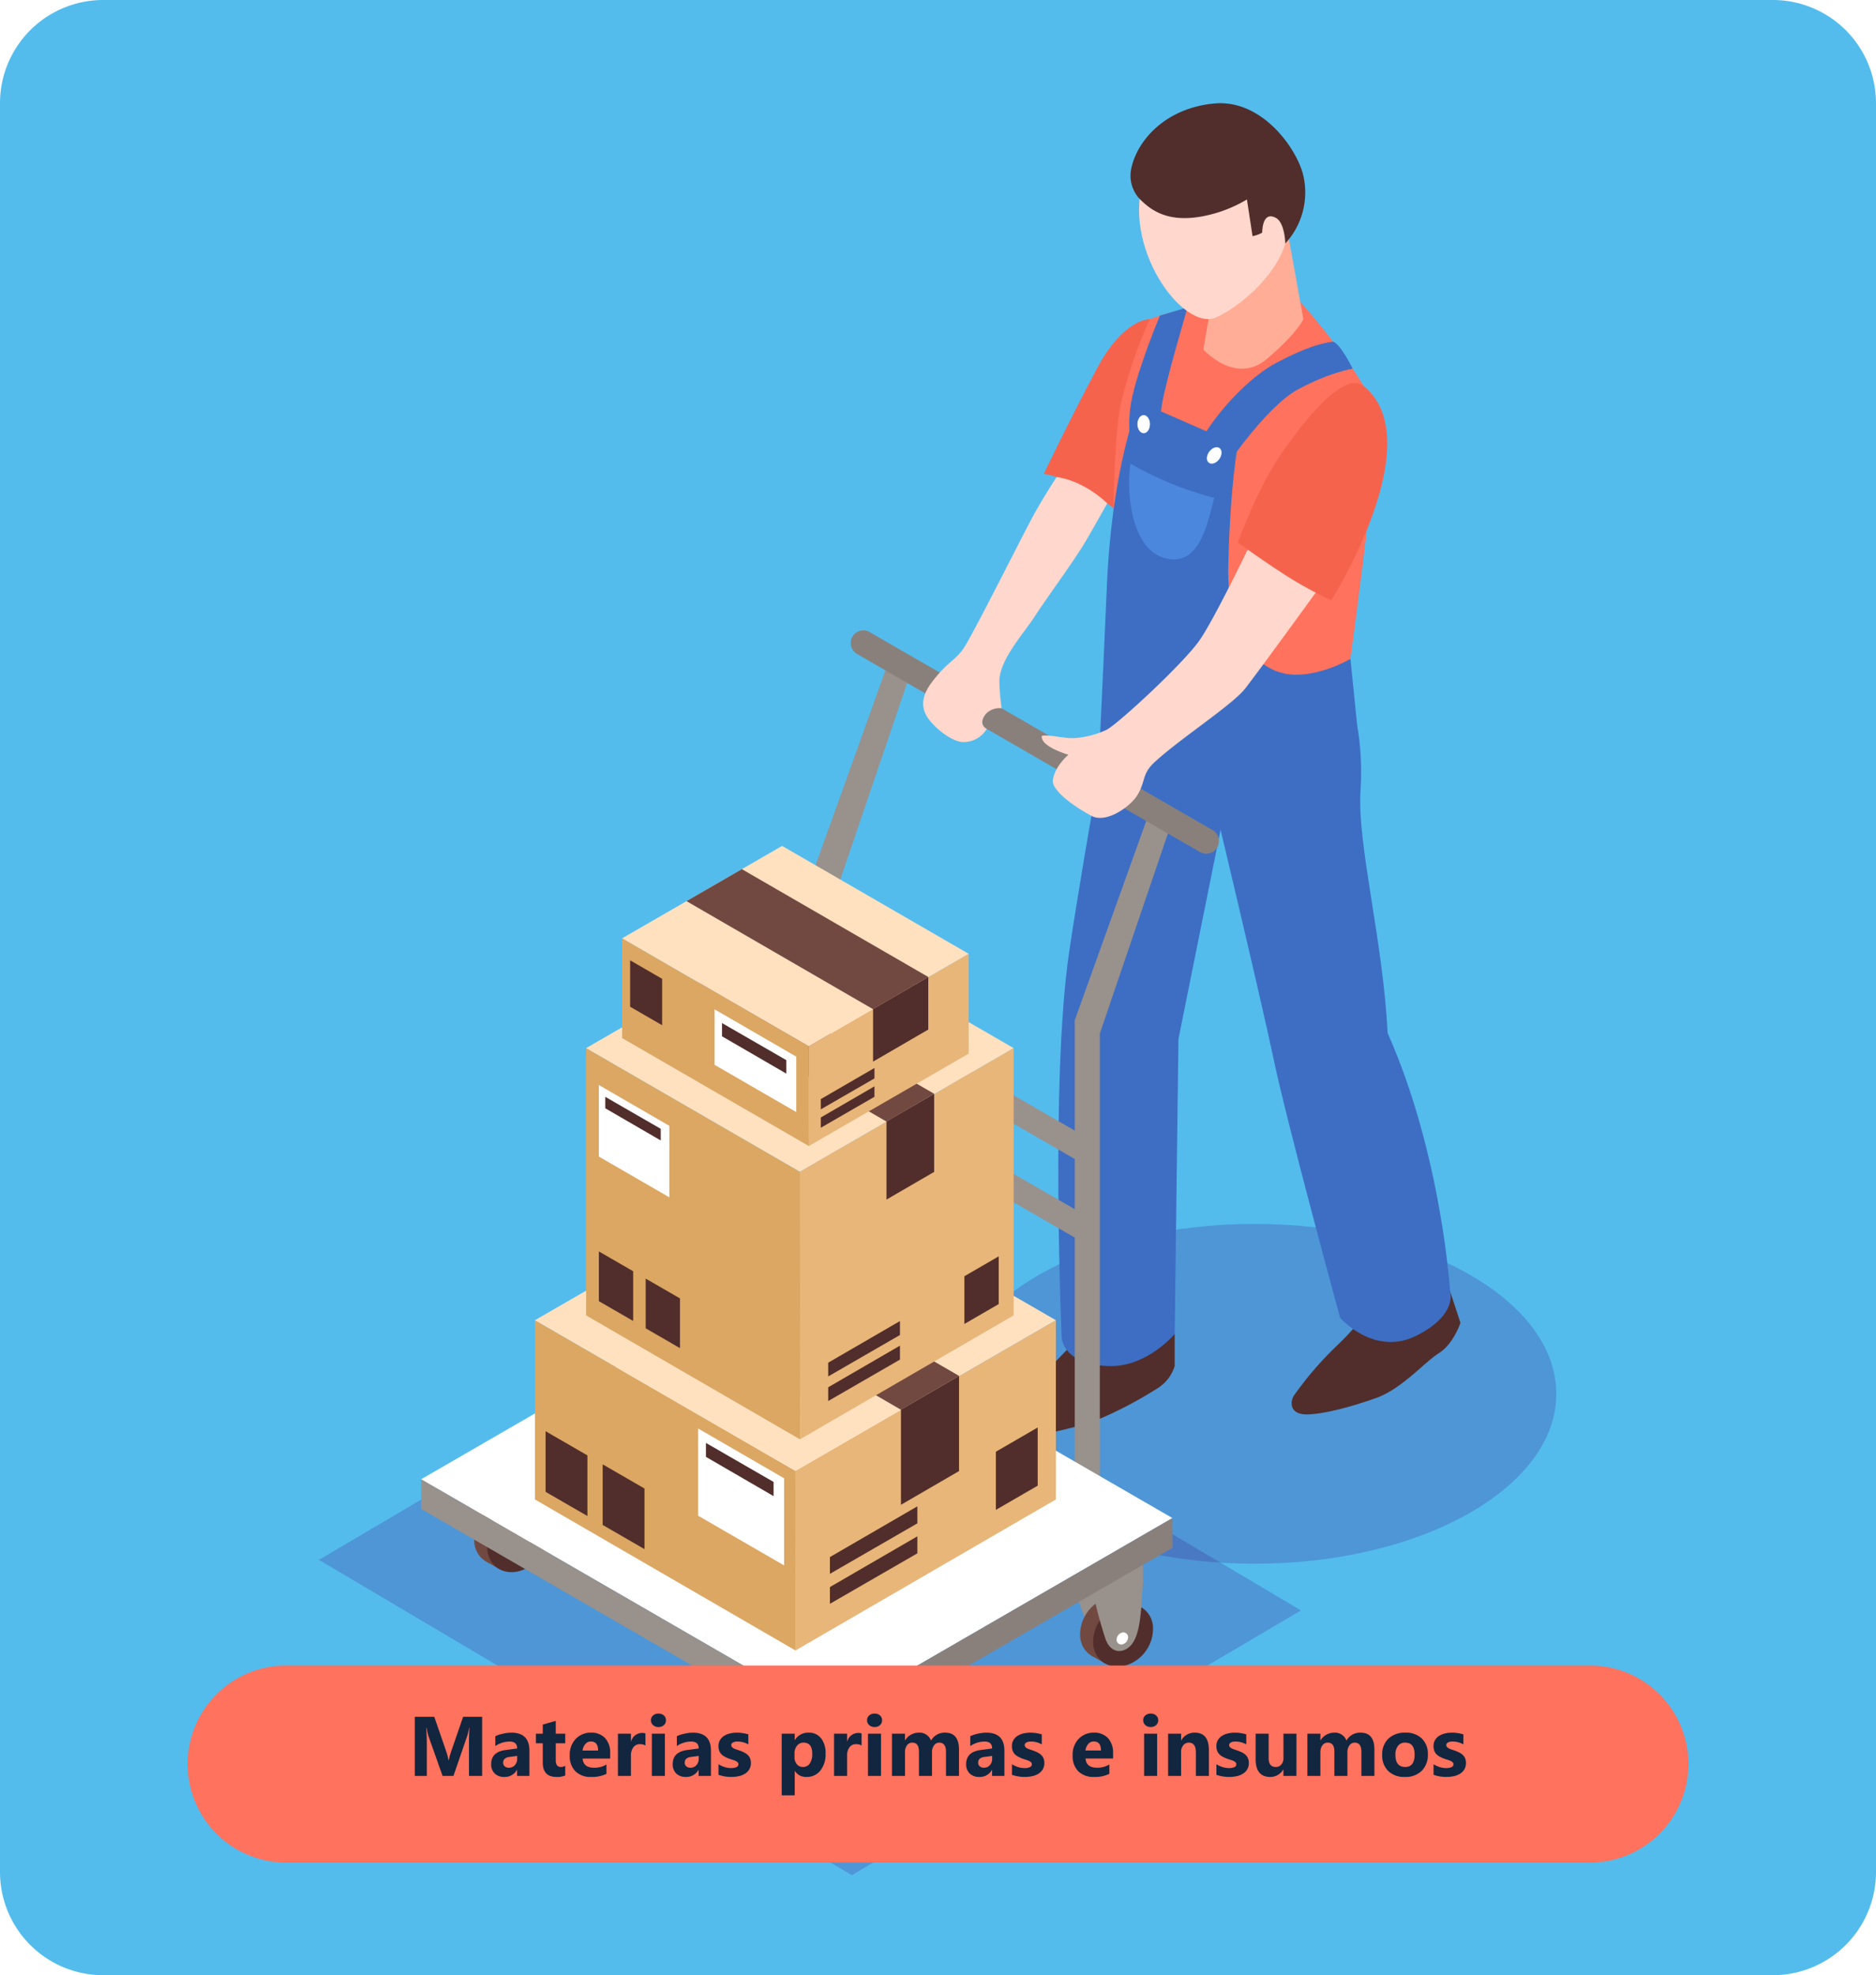 <svg xmlns="http://www.w3.org/2000/svg" xmlns:xlink="http://www.w3.org/1999/xlink" width="400" height="421" viewBox="0 0 400 421">
  <defs>
    <filter id="Trazado_876792" x="31" y="346" width="338" height="60" filterUnits="userSpaceOnUse">
      <feOffset dy="3" input="SourceAlpha"/>
      <feGaussianBlur stdDeviation="3" result="blur"/>
      <feFlood flood-opacity="0.161"/>
      <feComposite operator="in" in2="blur"/>
      <feComposite in="SourceGraphic"/>
    </filter>
  </defs>
  <g id="Grupo_1100056" data-name="Grupo 1100056" transform="translate(-180 -7458.185)">
    <path id="_7056" data-name="7056" d="M22,0H378a22,22,0,0,1,22,22V399a22,22,0,0,1-22,22H22A22,22,0,0,1,0,399V22A22,22,0,0,1,22,0Z" transform="translate(180 7458.185)" fill="#53bced"/>
    <path id="Trazado_876791" data-name="Trazado 876791" d="M64.35,0C99.889,0,128.7,16.215,128.7,36.218S99.889,72.435,64.35,72.435,0,56.22,0,36.218,28.81,0,64.35,0Z" transform="translate(383.134 7719.052)" fill="#401888" opacity="0.23" style="mix-blend-mode: multiply;isolation: isolate"/>
    <path id="Trazado_154107" data-name="Trazado 154107" d="M412.265,335.6l113.626,67.208,95.768-56.433-113.5-67.26Z" transform="translate(-164.266 7455.06)" fill="#401888" opacity="0.23" style="mix-blend-mode: multiply;isolation: isolate"/>
    <g id="Grupo_80907" data-name="Grupo 80907" transform="translate(269.785 7480.185)">
      <g id="Grupo_80891" data-name="Grupo 80891" transform="translate(121.769)">
        <path id="Trazado_154108" data-name="Trazado 154108" d="M449,289.639c-4.191,4.087-5.492,5.263-9.383,9.062-2.275,2.215-.4,4.256,3.929,4.088,3.81-.147,12.431-2,17.253-3.734a87.47,87.47,0,0,0,12.921-6.733,8.561,8.561,0,0,0,3.832-4.849v-6.82l-20.628.876S453.532,285.219,449,289.639Z" transform="translate(-438.641 -18.306)" fill="#512e2b"/>
        <path id="Trazado_154109" data-name="Trazado 154109" d="M466.785,282.935a56.536,56.536,0,0,1-6.7,7.587,73.744,73.744,0,0,0-9.144,10.586c-.849,1.116-1.339,4.3,2.993,4.131,3.8-.147,9.606-1.769,14.434-3.489,5.514-1.959,10.161-7.511,13.372-9.541s4.621-6.515,4.621-6.515l-2.215-6.722Z" transform="translate(-386.522 -25.77)" fill="#512e2b"/>
        <path id="Trazado_154110" data-name="Trazado 154110" d="M511.449,344.67c-.963-19.73-6.515-40.161-5.775-51.656,1.6-25.025-12.192-38.175-12.192-38.175,1.094-8.436-38.022,3.364-38.022,3.364s-8.376,45.337-11.914,69.209c-4.022,27.132-1.584,82.391-1.584,82.391s.506,5.9,10.613,5.856c7.756-.027,13.471-6.82,13.471-6.82l.805-62.884,8.981-44.6s8.648,36.243,11.391,49.251c2.917,13.835,14.1,54.775,14.1,54.775s7.239,8.311,16.225,3.821,7.217-9.508,7.217-9.508S523,370.659,511.449,344.67Z" transform="translate(-427.137 -146.492)" fill="#3d6ec4"/>
        <path id="Trazado_154111" data-name="Trazado 154111" d="M463.332,240.906s-5.6-.278-11.37,10.575-11.3,22.4-11.3,22.4,8.409,1.2,17.552,9.623C470.729,272.2,472.776,246.19,463.332,240.906Z" transform="translate(-429.654 -194.893)" fill="#f6634d"/>
        <path id="Trazado_154112" data-name="Trazado 154112" d="M483.415,240.3s-19.969-1.018-32,3.717c0,0-3.151,6.03-6.036,17.1s-1.856,62.531-1.856,62.531,11.931,8.436,31.894,6.782c11.87-.98,17.928-8.333,17.928-8.333s7.1-50.4,6.134-57.616S483.415,240.3,483.415,240.3Z" transform="translate(-417.739 -198.002)" fill="#ff725d"/>
        <path id="Trazado_154113" data-name="Trazado 154113" d="M476.328,241.787c-2.912.435-5.78,1.235-11.974,4.452s-12.981,11-15.686,15.778c-5.448,9.623.7,12.208,4.692,6.656,0,0,8.7-13.09,15.582-16.758s11.571-4.354,11.571-4.354S478.01,242.386,476.328,241.787Z" transform="translate(-403.647 -190.974)" fill="#3d6ec4"/>
        <path id="Trazado_154114" data-name="Trazado 154114" d="M444.189,262.231c-.68,6.5.615,8.5,3.228,8.724s2.76-4.4,3.532-9.579c.729-4.882,5.508-20.932,5.508-20.932l-5.911,1.774S444.87,255.732,444.189,262.231Z" transform="translate(-414.788 -196.941)" fill="#3d6ec4"/>
        <path id="Trazado_154115" data-name="Trazado 154115" d="M483.355,302.238c-5.513-.6-13.449-5.965-13.024-23.4s2.036-25.466,2.036-25.466L451.3,244.143s-5.726,13.242-6.858,39.22-1.605,34.931-1.605,34.931,22.484,1.377,35.785,0,19.191-5.143,19.191-5.143l-1.442-14.205S489.641,302.924,483.355,302.238Z" transform="translate(-419.987 -180.507)" fill="#3d6ec4"/>
        <path id="Trazado_154116" data-name="Trazado 154116" d="M449.232,248.911l-2.319,13.52s6.885,7.723,13.623,1.949,7.7-8.431,7.7-8.431l-3.32-18.429Z" transform="translate(-401.892 -209.936)" fill="#ffad97"/>
        <path id="Trazado_154117" data-name="Trazado 154117" d="M469.929,236.264c-5.753-4.381-19.381-5.791-24.356,8.289-5.214,14.766,8.148,33.211,15.267,30.076,3.989-1.753,12.371-7.984,14.733-15.762C478.234,250.121,474.4,239.666,469.929,236.264Z" transform="translate(-413.08 -228.971)" fill="#ffd7cc"/>
        <path id="Trazado_154118" data-name="Trazado 154118" d="M461.9,232.511c-10.352.963-16.377,7.81-17.656,13.732a7.27,7.27,0,0,0,1.633,6.482c2.373,2.417,5.829,5.105,12.97,3.93a28.772,28.772,0,0,0,10.025-3.69l1.2,7.821a6.772,6.772,0,0,0,2.052-.751c.12-3.1,1.225-4.06,2.928-3.14,1.921,1.045,2,5.454,2,5.454a16.021,16.021,0,0,0,3.854-14.434C479.679,242.411,472.255,231.548,461.9,232.511Z" transform="translate(-414.558 -232.451)" fill="#512e2b"/>
        <path id="Trazado_154119" data-name="Trazado 154119" d="M445.665,244.665c-.735,0-1.334.866-1.334,1.932s.6,1.937,1.334,1.937S447,247.669,447,246.6,446.4,244.665,445.665,244.665Z" transform="translate(-413.362 -178.188)" fill="#fff"/>
        <path id="Trazado_154120" data-name="Trazado 154120" d="M447.531,246.9c-.621.871-.643,1.921-.044,2.351s1.589.076,2.21-.795.648-1.921.049-2.351S448.157,246.034,447.531,246.9Z" transform="translate(-401.274 -172.601)" fill="#fff"/>
        <path id="Trazado_154121" data-name="Trazado 154121" d="M451.661,266.7c7.048,1.872,8.871-6.433,10.494-12.855a70.644,70.644,0,0,1-17.835-7.282C443.459,250.927,443.895,264.642,451.661,266.7Z" transform="translate(-414.815 -169.738)" fill="#4b87dd"/>
      </g>
      <g id="Grupo_80900" data-name="Grupo 80900" transform="translate(0 112.294)">
        <g id="Grupo_80893" data-name="Grupo 80893" transform="translate(92.335 224.352)">
          <path id="Trazado_154122" data-name="Trazado 154122" d="M444.646,294.308l-11.413,6.5a60.017,60.017,0,0,0,2.351,7.114,3.842,3.842,0,0,0,6.406,1.377c2.03-2.1,2.161-4.6,2.471-9.388C444.853,293.949,444.646,294.308,444.646,294.308Z" transform="translate(-433.233 -294.304)" fill="#99918c"/>
          <g id="Grupo_80892" data-name="Grupo 80892" transform="translate(1.201 8.773)">
            <path id="Trazado_154123" data-name="Trazado 154123" d="M438.947,296.291a8.219,8.219,0,0,0-5.426,8.491c.512,3.472,3.772,5.306,7.277,4.093a8.208,8.208,0,0,0,5.421-8.49C445.706,296.911,442.452,295.077,438.947,296.291Z" transform="translate(-433.454 -295.916)" fill="#724941"/>
            <path id="Trazado_154124" data-name="Trazado 154124" d="M433.891,308.043l3.03,1.744,7.534-12.074-3.272-1.7Z" transform="translate(-431.512 -295.496)" fill="#724941"/>
            <path id="Trazado_154125" data-name="Trazado 154125" d="M439.453,296.584a8.217,8.217,0,0,0-5.421,8.491c.512,3.478,3.766,5.312,7.271,4.1a8.211,8.211,0,0,0,5.421-8.49C446.219,297.2,442.959,295.37,439.453,296.584Z" transform="translate(-431.185 -294.615)" fill="#512e2b"/>
          </g>
          <path id="Trazado_154126" data-name="Trazado 154126" d="M433.965,301.87a91.39,91.39,0,0,0,2.716,10.1c1.23,3.151,3.865,2.868,5.356,1.219,1.85-2.047,2.139-6.422,2.422-11.087a42.344,42.344,0,0,0,.044-7.729Z" transform="translate(-429.981 -294.012)" fill="#99918c"/>
          <path id="Trazado_154127" data-name="Trazado 154127" d="M435.939,297.393a1.582,1.582,0,0,0-1.039,1.627,1,1,0,0,0,1.4.784,1.582,1.582,0,0,0,1.04-1.627A1,1,0,0,0,435.939,297.393Z" transform="translate(-425.881 -280.903)" fill="#fff"/>
        </g>
        <g id="Grupo_80895" data-name="Grupo 80895" transform="translate(10.102 177.104)">
          <path id="Trazado_154128" data-name="Trazado 154128" d="M429.537,285.627l-11.413,6.5a60.037,60.037,0,0,0,2.351,7.114,3.838,3.838,0,0,0,6.4,1.377c2.035-2.1,2.161-4.6,2.476-9.383C429.739,285.268,429.537,285.627,429.537,285.627Z" transform="translate(-418.124 -285.623)" fill="#99918c"/>
          <g id="Grupo_80894" data-name="Grupo 80894" transform="translate(1.2 8.773)">
            <path id="Trazado_154129" data-name="Trazado 154129" d="M423.839,287.61a8.211,8.211,0,0,0-5.426,8.491c.512,3.472,3.766,5.306,7.271,4.093a8.212,8.212,0,0,0,5.426-8.49C430.6,288.23,427.344,286.4,423.839,287.61Z" transform="translate(-418.345 -287.235)" fill="#724941"/>
            <path id="Trazado_154130" data-name="Trazado 154130" d="M418.782,299.362l3.029,1.744,7.534-12.074-3.271-1.7Z" transform="translate(-416.402 -286.815)" fill="#724941"/>
            <path id="Trazado_154131" data-name="Trazado 154131" d="M424.345,287.9a8.212,8.212,0,0,0-5.421,8.491c.512,3.478,3.766,5.312,7.271,4.093A8.206,8.206,0,0,0,431.616,292C431.1,288.521,427.849,286.693,424.345,287.9Z" transform="translate(-416.074 -285.932)" fill="#512e2b"/>
          </g>
          <path id="Trazado_154132" data-name="Trazado 154132" d="M418.855,293.189a92.96,92.96,0,0,0,2.716,10.1c1.235,3.146,3.87,2.863,5.356,1.214,1.856-2.046,2.139-6.422,2.427-11.087a42.35,42.35,0,0,0,.044-7.729Z" transform="translate(-414.876 -285.331)" fill="#99918c"/>
          <path id="Trazado_154133" data-name="Trazado 154133" d="M420.831,288.712a1.575,1.575,0,0,0-1.04,1.627,1,1,0,0,0,1.393.784,1.569,1.569,0,0,0,1.04-1.628A1,1,0,0,0,420.831,288.712Z" transform="translate(-410.773 -272.222)" fill="#fff"/>
        </g>
        <g id="Grupo_80897" data-name="Grupo 80897" transform="translate(139.284 197.236)">
          <path id="Trazado_154134" data-name="Trazado 154134" d="M453.272,289.326l-11.413,6.5a60.027,60.027,0,0,0,2.351,7.114,3.836,3.836,0,0,0,6.4,1.377c2.036-2.1,2.161-4.6,2.476-9.383C453.474,288.967,453.272,289.326,453.272,289.326Z" transform="translate(-441.859 -289.322)" fill="#99918c"/>
          <g id="Grupo_80896" data-name="Grupo 80896" transform="translate(1.2 8.773)">
            <path id="Trazado_154135" data-name="Trazado 154135" d="M447.569,291.309a8.212,8.212,0,0,0-5.421,8.491c.512,3.478,3.766,5.307,7.272,4.093a8.219,8.219,0,0,0,5.426-8.491C454.334,291.929,451.074,290.1,447.569,291.309Z" transform="translate(-442.08 -290.934)" fill="#724941"/>
            <path id="Trazado_154136" data-name="Trazado 154136" d="M442.517,303.061l3.029,1.744,7.534-12.074-3.271-1.7Z" transform="translate(-440.138 -290.513)" fill="#724941"/>
            <path id="Trazado_154137" data-name="Trazado 154137" d="M448.08,291.6a8.208,8.208,0,0,0-5.421,8.491c.512,3.472,3.766,5.307,7.271,4.093a8.209,8.209,0,0,0,5.421-8.491C454.839,292.223,451.585,290.389,448.08,291.6Z" transform="translate(-439.809 -289.628)" fill="#512e2b"/>
          </g>
          <path id="Trazado_154138" data-name="Trazado 154138" d="M442.59,296.883a91.713,91.713,0,0,0,2.716,10.1c1.236,3.146,3.865,2.863,5.356,1.214,1.851-2.046,2.139-6.422,2.422-11.087a42.065,42.065,0,0,0,.049-7.723Z" transform="translate(-438.612 -289.026)" fill="#99918c"/>
          <path id="Trazado_154139" data-name="Trazado 154139" d="M444.566,292.411a1.58,1.58,0,0,0-1.04,1.627,1,1,0,0,0,1.393.784,1.566,1.566,0,0,0,1.039-1.627A1,1,0,0,0,444.566,292.411Z" transform="translate(-434.508 -275.921)" fill="#fff"/>
        </g>
        <g id="Grupo_80898" data-name="Grupo 80898" transform="translate(84.103 7.86)">
          <path id="Trazado_154140" data-name="Trazado 154140" d="M431.721,296.8V403.321l5.347-2.546V299.635L451.649,256.8l-4.761-2.277Z" transform="translate(-431.721 -254.527)" fill="#99918c"/>
          <path id="Trazado_154141" data-name="Trazado 154141" d="M441.876,304.575V411.1l5.347-2.547V307.413l15.484-45.478-4.912-1.723Z" transform="translate(-386.605 -229.272)" fill="#99918c"/>
        </g>
        <g id="Grupo_80899" data-name="Grupo 80899" transform="translate(0 138.847)">
          <path id="Trazado_154142" data-name="Trazado 154142" d="M416.268,320.755l87.265,50.429,72.94-42.16-87.257-50.43Z" transform="translate(-416.268 -278.594)" fill="#fff"/>
          <path id="Trazado_154143" data-name="Trazado 154143" d="M432.3,336.328l72.94-42.135V287.86L432.3,330.02Z" transform="translate(-345.036 -237.43)" fill="#89807c"/>
          <path id="Trazado_154144" data-name="Trazado 154144" d="M416.268,292.652l87.265,50.425v-6.308l-87.265-50.429Z" transform="translate(-416.268 -244.179)" fill="#99918c"/>
        </g>
        <path id="Trazado_154145" data-name="Trazado 154145" d="M432.3,276.3l54.218,31.257V301.5L432.3,270.242Z" transform="translate(-345.036 -176.853)" fill="#99918c"/>
        <path id="Trazado_154146" data-name="Trazado 154146" d="M432.3,273.223l54.218,31.255v-6.057L432.3,267.165Z" transform="translate(-345.036 -190.523)" fill="#99918c"/>
        <path id="Trazado_154147" data-name="Trazado 154147" d="M510.492,295.8l-60.8-35.1-.016-.005-12.562-7.255a2.7,2.7,0,0,0-2.694,4.67l60.8,35.1.016.006,12.562,7.255a2.7,2.7,0,0,0,2.694-4.67Z" transform="translate(-341.595 -253.083)" fill="#89807c"/>
      </g>
      <path id="Trazado_154148" data-name="Trazado 154148" d="M485.694,249.711s-8.175,17.188-11.56,21.978-16.867,17.335-19.691,18.929a19.251,19.251,0,0,1-7.141,1.807c-2.433.022-4.964-.789-6.694-.517-.446,2.319,5.66,4.044,5.66,4.044s-3,2.5-3.326,5.5c-.2,1.91,3.75,5.121,8.224,7.527,3.129,1.687,8.289-1.91,9.813-4.43,1.775-2.923.909-4.463,3.641-6.994,5.421-5.029,16.627-12.213,19.371-15.756,3.859-5,16.856-22.952,16.856-22.952S496.356,247.452,485.694,249.711Z" transform="translate(-308.241 -157.088)" fill="#ffd7cc"/>
      <path id="Trazado_154149" data-name="Trazado 154149" d="M459.692,254.83c-2.3,4.115-13.422,26.435-15.256,28.96s-3.472,2.8-6.705,7.119-1.508,7.048.577,9.144,4.539,3.478,6.079,3.521a5.766,5.766,0,0,0,5.111-2.8s-2.014-.914-.18-3.211a3.985,3.985,0,0,1,3.347-1.187,52.911,52.911,0,0,1-.479-5.693c-.016-4.61,5.094-10.1,7.62-14s8.245-11.631,10.668-15.718c1.535-2.591,4.708-8.262,4.708-8.262s-4.594-4.708-10.782-5.611C464.4,247.091,461.983,250.716,459.692,254.83Z" transform="translate(-328.888 -167.41)" fill="#ffd7cc"/>
      <path id="Trazado_154150" data-name="Trazado 154150" d="M456.935,259.389c-4.811,7.217-8.67,18.021-8.67,18.021s5.8,4.212,10.989,7.484a84.012,84.012,0,0,0,8.948,4.822s21.384-33.984,6.852-45.691C470.814,240.612,461.746,252.167,456.935,259.389Z" transform="translate(-274.116 -183.769)" fill="#f6634d"/>
      <g id="Grupo_80902" data-name="Grupo 80902" transform="translate(24.272 227.297)">
        <path id="Trazado_154151" data-name="Trazado 154151" d="M430.951,350.5l55.52-32.186v-38.2l-55.539,32.107Z" transform="translate(-375.392 -248.009)" fill="#e8b679"/>
        <path id="Trazado_154152" data-name="Trazado 154152" d="M420.728,280.112v38.2L476.286,350.5l-.019-38.284Z" transform="translate(-420.728 -248.009)" fill="#dba763"/>
        <path id="Trazado_154153" data-name="Trazado 154153" d="M420.728,306.313l55.54,32.107,55.539-32.107-55.52-32.1Z" transform="translate(-420.728 -274.213)" fill="#ffe1c0"/>
        <g id="Grupo_80901" data-name="Grupo 80901" transform="translate(2.275 11.896)">
          <path id="Trazado_154154" data-name="Trazado 154154" d="M435.067,309.771l12.385-7.19V282.29l-12.385,7.2Z" transform="translate(-359.296 -250.225)" fill="#512e2b"/>
          <path id="Trazado_154155" data-name="Trazado 154155" d="M424.872,283.571l55.487,32.114,12.385-7.22L437.284,276.4Z" transform="translate(-404.588 -276.399)" fill="#724941"/>
          <path id="Trazado_154156" data-name="Trazado 154156" d="M432.284,302.96,450.929,292.2v-3.624l-18.645,10.813Z" transform="translate(-371.661 -222.31)" fill="#512e2b"/>
          <path id="Trazado_154157" data-name="Trazado 154157" d="M432.284,301.786l18.645-10.762V287.4l-18.645,10.813Z" transform="translate(-371.661 -227.526)" fill="#512e2b"/>
          <path id="Trazado_154158" data-name="Trazado 154158" d="M438.785,301.877l8.917-5.164v-12.4l-8.917,5.167Z" transform="translate(-342.778 -241.246)" fill="#512e2b"/>
          <path id="Trazado_154159" data-name="Trazado 154159" d="M421.145,297.377l8.917,5.153V289.61l-8.917-5.151Z" transform="translate(-421.145 -240.593)" fill="#512e2b"/>
          <path id="Trazado_154160" data-name="Trazado 154160" d="M423.381,298.673l8.916,5.153v-12.92l-8.916-5.151Z" transform="translate(-411.213 -234.833)" fill="#512e2b"/>
          <path id="Trazado_154161" data-name="Trazado 154161" d="M427.122,302.941l18.327,10.59V294.964l-18.327-10.612Z" transform="translate(-394.595 -241.065)" fill="#fff"/>
          <path id="Trazado_154162" data-name="Trazado 154162" d="M427.427,287.889l14.418,8.363V293.23l-14.418-8.313Z" transform="translate(-393.238 -238.557)" fill="#512e2b"/>
        </g>
      </g>
      <g id="Grupo_80904" data-name="Grupo 80904" transform="translate(35.192 175.061)">
        <path id="Trazado_154163" data-name="Trazado 154163" d="M431.124,352.839l45.558-26.411V269.455L431.107,295.8Z" transform="translate(-385.533 -243.115)" fill="#e8b679"/>
        <path id="Trazado_154164" data-name="Trazado 154164" d="M422.734,269.455v56.973l45.59,26.411-.016-57.037Z" transform="translate(-422.734 -243.115)" fill="#dba763"/>
        <path id="Trazado_154165" data-name="Trazado 154165" d="M422.734,290.955,468.308,317.3l45.574-26.346-45.558-26.34Z" transform="translate(-422.734 -264.616)" fill="#ffe1c0"/>
        <g id="Grupo_80903" data-name="Grupo 80903" transform="translate(2.71 9.762)">
          <path id="Trazado_154166" data-name="Trazado 154166" d="M434.5,293.794l10.163-5.9V271.243L434.5,277.149Z" transform="translate(-373.168 -244.933)" fill="#512e2b"/>
          <path id="Trazado_154167" data-name="Trazado 154167" d="M426.135,272.294l45.532,26.351,10.163-5.925-45.51-26.311Z" transform="translate(-410.334 -266.409)" fill="#724941"/>
          <path id="Trazado_154168" data-name="Trazado 154168" d="M432.217,292.912l15.3-8.831v-2.974l-15.3,8.873Z" transform="translate(-383.315 -201.112)" fill="#512e2b"/>
          <path id="Trazado_154169" data-name="Trazado 154169" d="M432.217,291.949l15.3-8.831v-2.974l-15.3,8.873Z" transform="translate(-383.315 -205.392)" fill="#512e2b"/>
          <path id="Trazado_154170" data-name="Trazado 154170" d="M437.552,292.023l7.318-4.238V277.61l-7.318,4.24Z" transform="translate(-359.614 -216.65)" fill="#512e2b"/>
          <path id="Trazado_154171" data-name="Trazado 154171" d="M423.232,288.017l7.316,4.228v-10.6l-7.316-4.227Z" transform="translate(-423.232 -217.509)" fill="#512e2b"/>
          <path id="Trazado_154172" data-name="Trazado 154172" d="M425.066,289.08l7.317,4.229v-10.6l-7.317-4.227Z" transform="translate(-415.082 -212.782)" fill="#512e2b"/>
          <path id="Trazado_154173" data-name="Trazado 154173" d="M423.232,286.153l15.038,8.69V279.608L423.232,270.9Z" transform="translate(-423.232 -246.46)" fill="#fff"/>
          <path id="Trazado_154174" data-name="Trazado 154174" d="M423.482,273.8l11.832,6.863v-2.48l-11.832-6.822Z" transform="translate(-422.118 -244.402)" fill="#512e2b"/>
        </g>
      </g>
      <g id="Grupo_80906" data-name="Grupo 80906" transform="translate(42.866 158.297)">
        <path id="Trazado_154175" data-name="Trazado 154175" d="M431.469,306.734l34.076-19.694V265.762l-34.088,19.706Z" transform="translate(-391.654 -242.76)" fill="#e8b679"/>
        <path id="Trazado_154176" data-name="Trazado 154176" d="M424.144,265.155v21.267l39.815,23.008-.012-21.267Z" transform="translate(-424.144 -245.455)" fill="#dba763"/>
        <path id="Trazado_154177" data-name="Trazado 154177" d="M424.144,281.235l39.8,23.008,34.088-19.706-39.779-23Z" transform="translate(-424.144 -261.535)" fill="#ffe1c0"/>
        <g id="Grupo_80905" data-name="Grupo 80905" transform="translate(1.703 24.389)">
          <path id="Trazado_154178" data-name="Trazado 154178" d="M431.926,279.782l11.444-6.605v-2.225l-11.444,6.637Z" transform="translate(-391.273 -244.088)" fill="#512e2b"/>
          <path id="Trazado_154179" data-name="Trazado 154179" d="M431.926,279.061l11.444-6.6v-2.225l-11.444,6.637Z" transform="translate(-391.273 -247.289)" fill="#512e2b"/>
          <path id="Trazado_154180" data-name="Trazado 154180" d="M424.457,275.907l6.827,3.945V269.96l-6.827-3.944Z" transform="translate(-424.457 -266.016)" fill="#512e2b"/>
        </g>
        <path id="Trazado_154181" data-name="Trazado 154181" d="M427.766,279.764l17.42,10.067V278.024l-17.42-10.087Z" transform="translate(-408.053 -233.099)" fill="#fff"/>
        <path id="Trazado_154182" data-name="Trazado 154182" d="M428.057,271.3l13.705,7.95v-2.873l-13.705-7.9Z" transform="translate(-406.762 -230.715)" fill="#512e2b"/>
        <path id="Trazado_154183" data-name="Trazado 154183" d="M433.974,284.71l11.773-6.834V266.669l-11.773,6.84Z" transform="translate(-380.471 -238.728)" fill="#512e2b"/>
        <path id="Trazado_154184" data-name="Trazado 154184" d="M426.665,269.263l39.78,23.03,11.773-6.864-39.748-22.983Z" transform="translate(-412.942 -257.489)" fill="#724941"/>
      </g>
    </g>
    <g transform="matrix(1, 0, 0, 1, 180, 7458.18)" filter="url(#Trazado_876792)">
      <path id="Trazado_876792-2" data-name="Trazado 876792" d="M21,0H299a21,21,0,0,1,0,42H21A21,21,0,0,1,21,0Z" transform="translate(40 352)" fill="#ff725d"/>
    </g>
    <path id="Trazado_876793" data-name="Trazado 876793" d="M-97.2,0H-100V-7.541q0-1.222.105-2.7h-.07a13.277,13.277,0,0,1-.4,1.67L-103.315,0h-2.32l-3.006-8.481a16.5,16.5,0,0,1-.4-1.758h-.079Q-109-8.376-109-6.97V0h-2.558V-12.6h4.157l2.575,7.471a10.519,10.519,0,0,1,.448,1.8h.053a18.143,18.143,0,0,1,.5-1.819l2.575-7.453H-97.2Zm10.081,0h-2.628V-1.292h-.035A2.933,2.933,0,0,1-92.461.22a2.8,2.8,0,0,1-2.061-.743A2.661,2.661,0,0,1-95.273-2.5q0-2.619,3.1-3.023l2.443-.325q0-1.477-1.6-1.477a5.46,5.46,0,0,0-3.059.958V-8.464A6.881,6.881,0,0,1-92.8-8.991a8.339,8.339,0,0,1,1.833-.229q3.85,0,3.85,3.841Zm-2.61-3.656v-.606l-1.635.211q-1.354.176-1.354,1.222a1.01,1.01,0,0,0,.33.778,1.266,1.266,0,0,0,.892.3A1.644,1.644,0,0,0-90.22-2.29,1.952,1.952,0,0,0-89.728-3.656ZM-79.479-.105A4.105,4.105,0,0,1-81.334.22q-2.936,0-2.936-3.05V-6.952h-1.459V-9h1.459v-1.942l2.769-.791V-9h2.021v2.048H-81.5v3.639q0,1.406,1.116,1.406a1.882,1.882,0,0,0,.905-.255Zm9.58-3.6h-5.871q.141,1.96,2.47,1.96a4.822,4.822,0,0,0,2.61-.7v2A6.858,6.858,0,0,1-73.934.22,4.565,4.565,0,0,1-77.317-.989a4.566,4.566,0,0,1-1.2-3.371,4.816,4.816,0,0,1,1.3-3.551,4.334,4.334,0,0,1,3.2-1.31,3.933,3.933,0,0,1,3.045,1.169A4.5,4.5,0,0,1-69.9-4.878Zm-2.575-1.705q0-1.934-1.564-1.934a1.494,1.494,0,0,0-1.156.554,2.513,2.513,0,0,0-.593,1.38Zm10.1-1.081a2.409,2.409,0,0,0-1.169-.272A1.684,1.684,0,0,0-64.96-6.1,2.9,2.9,0,0,0-65.47-4.3V0h-2.777V-9h2.777v1.67h.035a2.4,2.4,0,0,1,2.373-1.828,1.788,1.788,0,0,1,.686.105Zm2.769-3.929a1.622,1.622,0,0,1-1.151-.417,1.345,1.345,0,0,1-.448-1.024,1.3,1.3,0,0,1,.448-1.02,1.676,1.676,0,0,1,1.151-.4,1.672,1.672,0,0,1,1.156.4,1.3,1.3,0,0,1,.444,1.02,1.34,1.34,0,0,1-.444,1.037A1.65,1.65,0,0,1-59.607-10.424ZM-58.236,0h-2.777V-9h2.777Zm9.826,0h-2.628V-1.292h-.035A2.933,2.933,0,0,1-53.754.22a2.8,2.8,0,0,1-2.061-.743A2.661,2.661,0,0,1-56.566-2.5q0-2.619,3.1-3.023l2.443-.325q0-1.477-1.6-1.477a5.46,5.46,0,0,0-3.059.958V-8.464a6.881,6.881,0,0,1,1.586-.527A8.339,8.339,0,0,1-52.26-9.22q3.85,0,3.85,3.841Zm-2.61-3.656v-.606l-1.635.211q-1.354.176-1.354,1.222a1.01,1.01,0,0,0,.33.778,1.266,1.266,0,0,0,.892.3,1.644,1.644,0,0,0,1.274-.541A1.952,1.952,0,0,0-51.021-3.656ZM-46.8-.237v-2.25a5.913,5.913,0,0,0,1.367.615,4.531,4.531,0,0,0,1.288.2,2.762,2.762,0,0,0,1.165-.2.653.653,0,0,0,.426-.615.569.569,0,0,0-.193-.439,1.8,1.8,0,0,0-.5-.308,5.635,5.635,0,0,0-.664-.237q-.36-.105-.694-.237a6.653,6.653,0,0,1-.945-.435,2.731,2.731,0,0,1-.686-.541,2.125,2.125,0,0,1-.422-.712,2.841,2.841,0,0,1-.145-.958,2.466,2.466,0,0,1,.33-1.3,2.692,2.692,0,0,1,.879-.892,4.016,4.016,0,0,1,1.257-.51,6.553,6.553,0,0,1,1.472-.163,8.168,8.168,0,0,1,1.213.092,9.053,9.053,0,0,1,1.213.268v2.145a4.383,4.383,0,0,0-1.129-.461A4.764,4.764,0,0,0-42.75-7.33a2.619,2.619,0,0,0-.514.048,1.693,1.693,0,0,0-.426.141.783.783,0,0,0-.29.237.546.546,0,0,0-.105.33.609.609,0,0,0,.158.422,1.374,1.374,0,0,0,.413.3,4.078,4.078,0,0,0,.567.229q.312.1.62.207a8.056,8.056,0,0,1,1,.422,3.2,3.2,0,0,1,.769.536,2.105,2.105,0,0,1,.492.721,2.562,2.562,0,0,1,.171.984,2.568,2.568,0,0,1-.347,1.367,2.78,2.78,0,0,1-.923.923,4.185,4.185,0,0,1-1.327.519,7.357,7.357,0,0,1-1.56.163A8.042,8.042,0,0,1-46.8-.237Zm16.286-.809h-.035V4.14h-2.777V-9h2.777v1.354h.035A3.265,3.265,0,0,1-27.624-9.22a3.253,3.253,0,0,1,2.7,1.2,5.108,5.108,0,0,1,.954,3.265A5.537,5.537,0,0,1-25.08-1.143,3.625,3.625,0,0,1-28.037.22,2.8,2.8,0,0,1-30.516-1.046Zm-.079-3.691v.721A2.291,2.291,0,0,0-30.1-2.5a1.6,1.6,0,0,0,1.292.589,1.7,1.7,0,0,0,1.472-.734,3.543,3.543,0,0,0,.523-2.079q0-2.373-1.846-2.373a1.733,1.733,0,0,0-1.393.646A2.576,2.576,0,0,0-30.595-4.737Zm14.3-1.758a2.409,2.409,0,0,0-1.169-.272,1.684,1.684,0,0,0-1.415.664,2.9,2.9,0,0,0-.51,1.806V0h-2.777V-9h2.777v1.67h.035A2.4,2.4,0,0,1-16.98-9.158a1.788,1.788,0,0,1,.686.105Zm2.769-3.929a1.622,1.622,0,0,1-1.151-.417,1.345,1.345,0,0,1-.448-1.024,1.3,1.3,0,0,1,.448-1.02,1.676,1.676,0,0,1,1.151-.4,1.672,1.672,0,0,1,1.156.4,1.3,1.3,0,0,1,.444,1.02,1.34,1.34,0,0,1-.444,1.037A1.65,1.65,0,0,1-13.526-10.424ZM-12.155,0h-2.777V-9h2.777ZM4.474,0H1.705V-5.133q0-1.96-1.441-1.96A1.324,1.324,0,0,0-.853-6.5a2.42,2.42,0,0,0-.431,1.468V0H-4.061V-5.186q0-1.907-1.415-1.907a1.356,1.356,0,0,0-1.138.563A2.475,2.475,0,0,0-7.04-5V0H-9.817V-9H-7.04v1.406H-7A3.321,3.321,0,0,1-5.8-8.767,3.321,3.321,0,0,1-4.1-9.22a2.592,2.592,0,0,1,2.61,1.679A3.329,3.329,0,0,1,1.538-9.22q2.936,0,2.936,3.621Zm9.686,0H11.531V-1.292H11.5A2.933,2.933,0,0,1,8.815.22,2.8,2.8,0,0,1,6.754-.523,2.661,2.661,0,0,1,6-2.5q0-2.619,3.1-3.023l2.443-.325q0-1.477-1.6-1.477a5.46,5.46,0,0,0-3.059.958V-8.464a6.881,6.881,0,0,1,1.586-.527A8.339,8.339,0,0,1,10.31-9.22q3.85,0,3.85,3.841Zm-2.61-3.656v-.606l-1.635.211Q8.561-3.876,8.561-2.83a1.01,1.01,0,0,0,.33.778,1.266,1.266,0,0,0,.892.3,1.644,1.644,0,0,0,1.274-.541A1.952,1.952,0,0,0,11.549-3.656ZM15.768-.237v-2.25a5.913,5.913,0,0,0,1.367.615,4.531,4.531,0,0,0,1.288.2,2.762,2.762,0,0,0,1.165-.2.653.653,0,0,0,.426-.615.569.569,0,0,0-.193-.439,1.8,1.8,0,0,0-.5-.308,5.635,5.635,0,0,0-.664-.237q-.36-.105-.694-.237a6.653,6.653,0,0,1-.945-.435,2.731,2.731,0,0,1-.686-.541,2.125,2.125,0,0,1-.422-.712,2.841,2.841,0,0,1-.145-.958,2.466,2.466,0,0,1,.33-1.3,2.692,2.692,0,0,1,.879-.892,4.016,4.016,0,0,1,1.257-.51,6.553,6.553,0,0,1,1.472-.163,8.168,8.168,0,0,1,1.213.092,9.053,9.053,0,0,1,1.213.268v2.145A4.383,4.383,0,0,0,21-7.176a4.764,4.764,0,0,0-1.182-.154,2.619,2.619,0,0,0-.514.048,1.693,1.693,0,0,0-.426.141.783.783,0,0,0-.29.237.546.546,0,0,0-.105.33.609.609,0,0,0,.158.422,1.374,1.374,0,0,0,.413.3,4.078,4.078,0,0,0,.567.229q.312.1.62.207a8.056,8.056,0,0,1,1,.422,3.2,3.2,0,0,1,.769.536,2.105,2.105,0,0,1,.492.721,2.562,2.562,0,0,1,.171.984,2.568,2.568,0,0,1-.347,1.367,2.78,2.78,0,0,1-.923.923,4.185,4.185,0,0,1-1.327.519,7.357,7.357,0,0,1-1.56.163A8.042,8.042,0,0,1,15.768-.237Zm21.56-3.472H31.456q.141,1.96,2.47,1.96a4.822,4.822,0,0,0,2.61-.7v2A6.858,6.858,0,0,1,33.293.22,4.565,4.565,0,0,1,29.909-.989a4.566,4.566,0,0,1-1.2-3.371,4.816,4.816,0,0,1,1.3-3.551,4.334,4.334,0,0,1,3.2-1.31A3.933,3.933,0,0,1,36.25-8.051a4.5,4.5,0,0,1,1.077,3.173ZM34.752-5.414q0-1.934-1.564-1.934a1.494,1.494,0,0,0-1.156.554,2.513,2.513,0,0,0-.593,1.38Zm10.6-5.01a1.622,1.622,0,0,1-1.151-.417,1.345,1.345,0,0,1-.448-1.024,1.3,1.3,0,0,1,.448-1.02,1.676,1.676,0,0,1,1.151-.4,1.672,1.672,0,0,1,1.156.4,1.3,1.3,0,0,1,.444,1.02,1.34,1.34,0,0,1-.444,1.037A1.65,1.65,0,0,1,45.352-10.424ZM46.723,0H43.945V-9h2.777Zm11.03,0H54.984V-5q0-2.092-1.494-2.092a1.483,1.483,0,0,0-1.187.554,2.109,2.109,0,0,0-.466,1.406V0H49.061V-9h2.777v1.424h.035A3.183,3.183,0,0,1,54.765-9.22q2.988,0,2.988,3.709Zm1.608-.237v-2.25a5.913,5.913,0,0,0,1.367.615,4.531,4.531,0,0,0,1.288.2,2.762,2.762,0,0,0,1.165-.2.653.653,0,0,0,.426-.615.569.569,0,0,0-.193-.439,1.8,1.8,0,0,0-.5-.308,5.635,5.635,0,0,0-.664-.237q-.36-.105-.694-.237a6.653,6.653,0,0,1-.945-.435,2.731,2.731,0,0,1-.686-.541,2.125,2.125,0,0,1-.422-.712,2.841,2.841,0,0,1-.145-.958,2.466,2.466,0,0,1,.33-1.3,2.692,2.692,0,0,1,.879-.892,4.016,4.016,0,0,1,1.257-.51A6.553,6.553,0,0,1,63.3-9.22a8.168,8.168,0,0,1,1.213.092,9.053,9.053,0,0,1,1.213.268v2.145A4.383,4.383,0,0,0,64.6-7.176a4.764,4.764,0,0,0-1.182-.154,2.619,2.619,0,0,0-.514.048,1.693,1.693,0,0,0-.426.141.783.783,0,0,0-.29.237.546.546,0,0,0-.105.33.609.609,0,0,0,.158.422,1.374,1.374,0,0,0,.413.3,4.078,4.078,0,0,0,.567.229q.312.1.62.207a8.056,8.056,0,0,1,1,.422,3.2,3.2,0,0,1,.769.536,2.105,2.105,0,0,1,.492.721,2.562,2.562,0,0,1,.171.984,2.568,2.568,0,0,1-.347,1.367A2.78,2.78,0,0,1,65-.461a4.185,4.185,0,0,1-1.327.519,7.357,7.357,0,0,1-1.56.163A8.042,8.042,0,0,1,59.361-.237ZM76.421,0H73.652V-1.371h-.044A3.141,3.141,0,0,1,70.857.22q-3.129,0-3.129-3.788V-9H70.5v5.186q0,1.907,1.512,1.907a1.5,1.5,0,0,0,1.2-.523,2.109,2.109,0,0,0,.448-1.419V-9h2.769ZM93.05,0H90.281V-5.133q0-1.96-1.441-1.96a1.324,1.324,0,0,0-1.116.589,2.42,2.42,0,0,0-.431,1.468V0H84.516V-5.186q0-1.907-1.415-1.907a1.356,1.356,0,0,0-1.138.563A2.475,2.475,0,0,0,81.536-5V0H78.759V-9h2.777v1.406h.035A3.321,3.321,0,0,1,82.78-8.767a3.321,3.321,0,0,1,1.7-.453,2.592,2.592,0,0,1,2.61,1.679A3.329,3.329,0,0,1,90.114-9.22q2.936,0,2.936,3.621Zm6.486.22A4.838,4.838,0,0,1,96-1.042a4.573,4.573,0,0,1-1.288-3.423,4.573,4.573,0,0,1,1.336-3.494A5.048,5.048,0,0,1,99.659-9.22a4.78,4.78,0,0,1,3.516,1.261,4.483,4.483,0,0,1,1.274,3.335,4.759,4.759,0,0,1-1.314,3.542A4.892,4.892,0,0,1,99.536.22Zm.07-7.312a1.852,1.852,0,0,0-1.529.677A2.984,2.984,0,0,0,97.532-4.5q0,2.593,2.092,2.593,2,0,2-2.663Q101.619-7.093,99.606-7.093Zm6.056,6.855v-2.25a5.913,5.913,0,0,0,1.367.615,4.531,4.531,0,0,0,1.288.2,2.762,2.762,0,0,0,1.165-.2.653.653,0,0,0,.426-.615.569.569,0,0,0-.193-.439,1.8,1.8,0,0,0-.5-.308,5.635,5.635,0,0,0-.664-.237q-.36-.105-.694-.237a6.653,6.653,0,0,1-.945-.435,2.731,2.731,0,0,1-.686-.541,2.125,2.125,0,0,1-.422-.712,2.841,2.841,0,0,1-.145-.958,2.466,2.466,0,0,1,.33-1.3,2.692,2.692,0,0,1,.879-.892,4.016,4.016,0,0,1,1.257-.51A6.553,6.553,0,0,1,109.6-9.22a8.168,8.168,0,0,1,1.213.092,9.053,9.053,0,0,1,1.213.268v2.145a4.383,4.383,0,0,0-1.129-.461,4.764,4.764,0,0,0-1.182-.154,2.619,2.619,0,0,0-.514.048,1.693,1.693,0,0,0-.426.141.783.783,0,0,0-.29.237.546.546,0,0,0-.105.33.609.609,0,0,0,.158.422,1.374,1.374,0,0,0,.413.3,4.078,4.078,0,0,0,.567.229q.312.1.62.207a8.056,8.056,0,0,1,1,.422,3.2,3.2,0,0,1,.769.536,2.105,2.105,0,0,1,.492.721,2.562,2.562,0,0,1,.171.984,2.568,2.568,0,0,1-.347,1.367,2.78,2.78,0,0,1-.923.923,4.185,4.185,0,0,1-1.327.519,7.357,7.357,0,0,1-1.56.163A8.042,8.042,0,0,1,105.662-.237Z" transform="translate(380 7836.713)" fill="#12263f"/>
  </g>
</svg>
